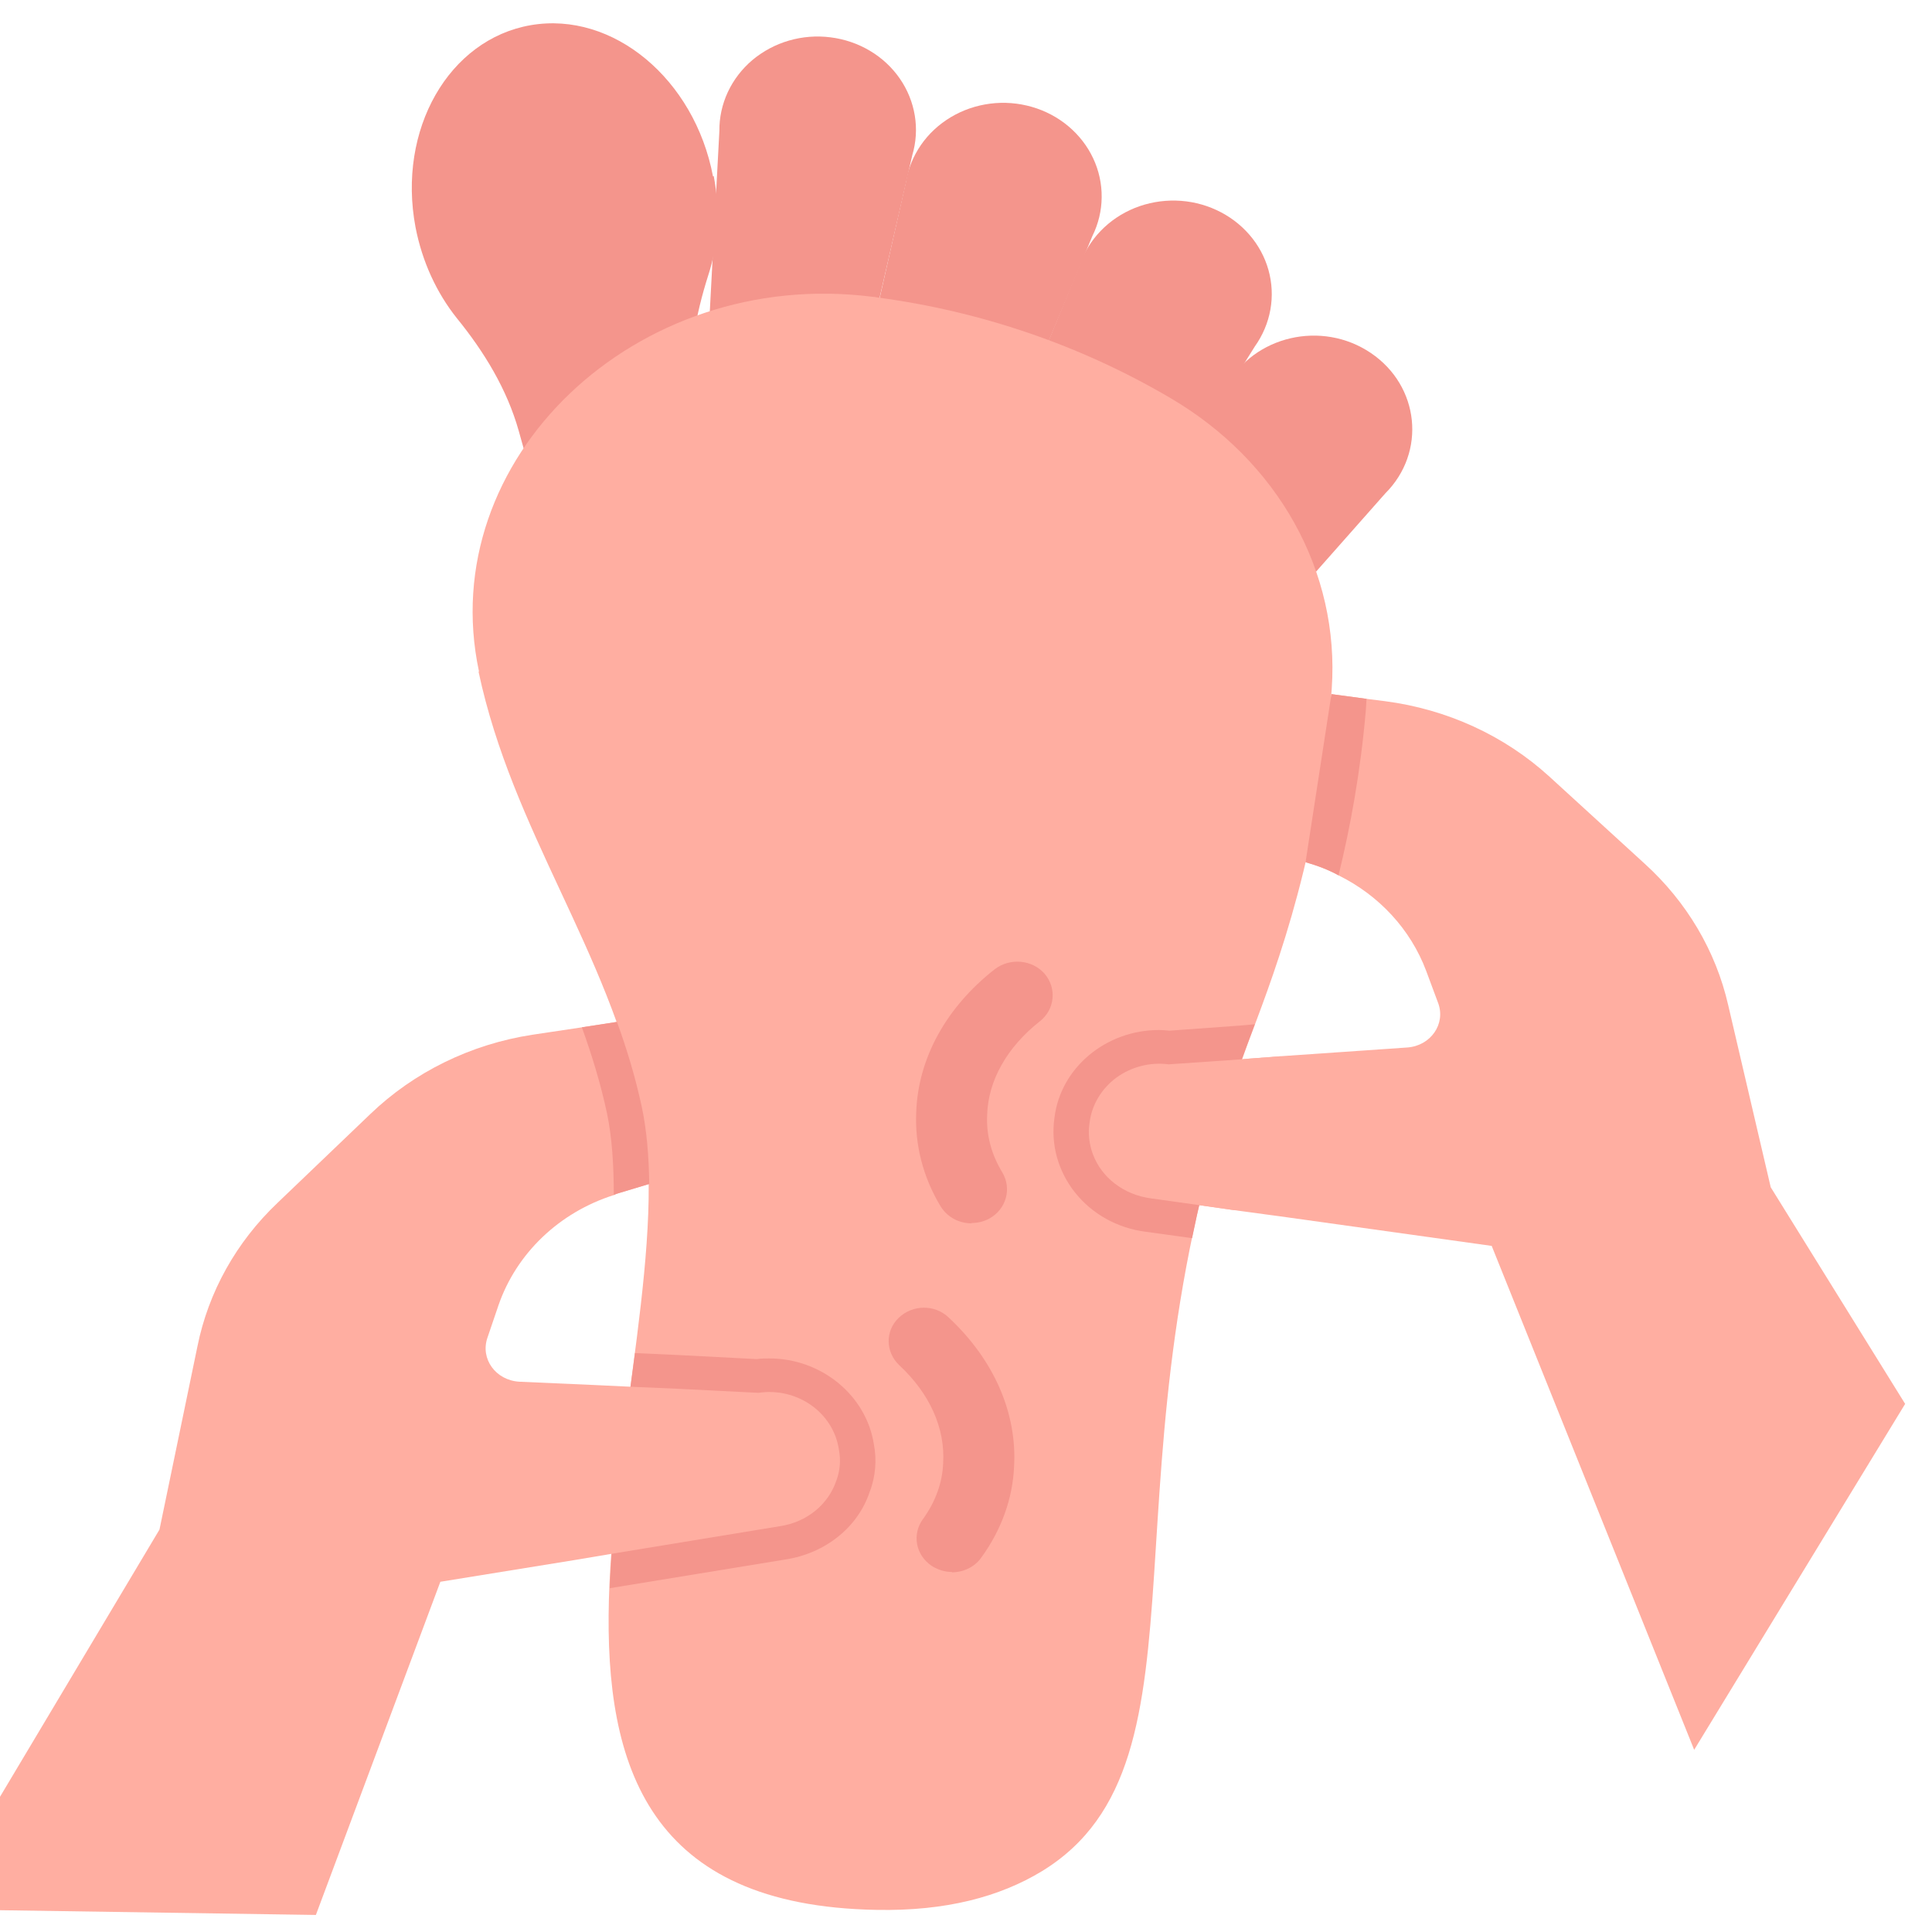 <svg width="40" height="40" viewBox="0 0 40 40" fill="none" xmlns="http://www.w3.org/2000/svg">
<path d="M14.777 3.645C14.916 4.371 14.865 5.075 14.667 5.689C14.395 6.54 14.234 7.418 14.322 8.304L14.615 11.226L11.532 11.749L10.739 8.918C10.497 8.06 10.027 7.286 9.454 6.582C9.043 6.065 8.742 5.424 8.603 4.705C8.221 2.683 9.293 0.814 10.989 0.521C12.692 0.228 14.38 1.637 14.762 3.652L14.777 3.645Z" fill="#F4958C"/>
<path d="M17.721 8.339L14.616 7.949L14.894 2.711C14.891 2.434 14.951 2.159 15.069 1.906C15.187 1.653 15.361 1.426 15.579 1.242C15.798 1.059 16.055 0.921 16.334 0.84C16.613 0.759 16.907 0.736 17.196 0.773C17.485 0.809 17.763 0.904 18.01 1.051C18.258 1.198 18.468 1.394 18.629 1.626C18.789 1.857 18.895 2.119 18.94 2.393C18.985 2.667 18.967 2.946 18.888 3.213L17.713 8.339H17.721ZM25.128 14.232L22.573 12.51L25.392 7.998C25.958 6.951 27.367 6.624 28.38 7.307C29.393 7.991 29.533 9.364 28.681 10.215L25.128 14.232Z" fill="#F4958C"/>
<path d="M20.591 9.761L17.596 8.896L18.756 3.77C18.8 3.496 18.907 3.234 19.067 3.002C19.227 2.77 19.438 2.574 19.686 2.426C19.933 2.278 20.211 2.183 20.5 2.146C20.79 2.109 21.084 2.132 21.364 2.213C21.643 2.293 21.901 2.43 22.12 2.614C22.339 2.798 22.514 3.024 22.633 3.278C22.752 3.531 22.812 3.806 22.809 4.083C22.807 4.361 22.741 4.635 22.617 4.886L20.591 9.761Z" fill="#F4958C"/>
<path d="M23.16 11.679L20.348 10.375L22.352 5.493C22.442 5.229 22.59 4.986 22.787 4.782C22.984 4.577 23.225 4.415 23.494 4.306C23.763 4.198 24.053 4.146 24.345 4.153C24.637 4.16 24.924 4.227 25.186 4.349C25.448 4.47 25.68 4.644 25.866 4.858C26.052 5.072 26.187 5.321 26.262 5.589C26.337 5.857 26.351 6.137 26.302 6.411C26.253 6.684 26.143 6.944 25.979 7.174L23.16 11.686V11.679Z" fill="#F4958C"/>
<path d="M25.87 21.918L26.516 21.869C26.112 22.971 25.796 24.038 25.561 25.056L24.827 24.952L23.829 24.812C23.256 24.735 22.801 24.373 22.625 23.892C22.551 23.689 22.522 23.466 22.559 23.243C22.581 23.061 22.642 22.885 22.737 22.726C22.832 22.566 22.959 22.426 23.111 22.314C23.264 22.202 23.438 22.119 23.624 22.072C23.81 22.024 24.005 22.012 24.196 22.037L25.715 21.932L25.87 21.918Z" fill="#FFAEA1"/>
<path d="M9.916 13.898C8.984 9.511 13.161 5.529 18.05 6.143C18.087 6.143 18.116 6.15 18.153 6.157C20.301 6.441 22.364 7.146 24.21 8.228C26.463 9.539 27.741 11.841 27.572 14.261C27.565 14.393 27.55 14.526 27.543 14.658C27.249 18.048 26.265 20.44 25.832 21.612C22.602 30.316 25.318 36.446 21.574 38.74C20.701 39.27 19.585 39.57 18.146 39.542C8.756 39.375 14.387 28.105 13.279 22.93C12.581 19.659 10.614 17.218 9.909 13.912L9.916 13.898Z" fill="#FFAEA1"/>
<path d="M18.006 30.887C17.764 31.619 17.088 32.163 16.252 32.289L12.625 32.882C12.684 31.312 12.941 29.625 13.146 28.014L14.056 28.055L15.672 28.139C15.76 28.125 15.841 28.125 15.929 28.125C17.008 28.125 17.94 28.892 18.094 29.911C18.153 30.218 18.131 30.566 18.006 30.887Z" fill="#F4958C"/>
<path d="M17.317 30.65C17.155 31.138 16.715 31.515 16.142 31.599L13.338 32.059L12.662 32.17L11.914 32.296L9.117 32.749L6.54 39.647L-1.389 39.528L3.302 31.668L4.088 27.874C4.315 26.748 4.893 25.713 5.747 24.903L7.663 23.069C8.571 22.195 9.749 21.618 11.025 21.423L12.046 21.27L12.773 21.158C12.978 21.723 13.154 22.302 13.287 22.916C13.389 23.397 13.433 23.934 13.441 24.513L12.817 24.701C12.817 24.701 12.743 24.722 12.707 24.743C12.149 24.92 11.643 25.219 11.229 25.615C10.815 26.011 10.504 26.493 10.321 27.023L10.093 27.693C9.939 28.132 10.262 28.579 10.754 28.607L12.318 28.676L13.059 28.711L14.028 28.753L15.702 28.837C16.502 28.718 17.251 29.241 17.368 30.009C17.412 30.232 17.39 30.455 17.317 30.65Z" fill="#FFAEA1"/>
<path d="M20.114 25.328C19.858 25.328 19.615 25.202 19.476 24.979C19.109 24.372 18.94 23.703 18.969 23.033C19.006 21.924 19.579 20.864 20.592 20.069C20.907 19.825 21.37 19.867 21.627 20.16C21.884 20.46 21.84 20.899 21.531 21.143C20.849 21.68 20.459 22.371 20.438 23.082C20.416 23.494 20.526 23.905 20.753 24.275C20.951 24.61 20.834 25.035 20.482 25.23C20.364 25.293 20.239 25.321 20.114 25.321V25.328ZM19.711 32.546C19.564 32.546 19.424 32.504 19.292 32.421C19.213 32.368 19.145 32.302 19.093 32.225C19.041 32.148 19.005 32.062 18.988 31.972C18.971 31.882 18.973 31.79 18.994 31.7C19.015 31.611 19.053 31.526 19.109 31.451C19.366 31.096 19.512 30.698 19.527 30.293C19.571 29.568 19.248 28.85 18.617 28.264C18.331 27.992 18.323 27.553 18.61 27.281C18.896 27.009 19.358 27.002 19.645 27.281C20.577 28.152 21.061 29.254 20.995 30.37C20.966 31.026 20.731 31.681 20.313 32.253C20.173 32.449 19.938 32.553 19.711 32.553V32.546ZM25.98 21.206C25.929 21.346 25.877 21.478 25.833 21.597C25.305 23.012 24.938 24.365 24.681 25.635L23.719 25.502C23.431 25.465 23.154 25.375 22.904 25.236C22.653 25.097 22.434 24.912 22.259 24.692C22.084 24.473 21.956 24.222 21.882 23.956C21.809 23.689 21.792 23.411 21.832 23.138C21.957 22.113 22.89 21.325 23.998 21.325C24.071 21.325 24.137 21.332 24.211 21.339L25.665 21.234L25.98 21.206Z" fill="#F4958C"/>
<path d="M39.444 29.066L35.076 36.228L30.884 25.795L26.64 25.202L25.561 25.056L24.827 24.951L23.829 24.811C23.256 24.735 22.801 24.372 22.625 23.891C22.551 23.689 22.522 23.465 22.559 23.242C22.581 23.06 22.642 22.884 22.737 22.725C22.832 22.566 22.959 22.426 23.111 22.313C23.264 22.201 23.438 22.119 23.624 22.071C23.81 22.023 24.005 22.011 24.196 22.036L25.715 21.931L25.87 21.917L26.516 21.868L29.137 21.687C29.621 21.652 29.937 21.199 29.775 20.766L29.526 20.097C29.205 19.245 28.557 18.54 27.712 18.123C27.499 18.005 27.272 17.921 27.03 17.851L27.566 14.371L28.292 14.469L28.681 14.518C29.959 14.685 31.148 15.229 32.08 16.08L34.048 17.879C34.92 18.669 35.524 19.689 35.78 20.808L36.661 24.581L39.444 29.066Z" fill="#FFAEA1"/>
<path d="M28.293 14.469C28.286 14.545 28.286 14.622 28.278 14.706C28.168 15.989 27.955 17.133 27.713 18.123C27.5 18.005 27.273 17.921 27.03 17.851L27.566 14.371L28.293 14.469ZM12.568 23.054C12.436 22.433 12.252 21.84 12.047 21.269L12.774 21.157C12.979 21.722 13.155 22.301 13.287 22.915C13.39 23.396 13.434 23.933 13.442 24.512L12.818 24.7C12.818 24.7 12.744 24.721 12.708 24.742C12.708 24.121 12.671 23.549 12.568 23.054Z" fill="#F4958C"/>
</svg>
